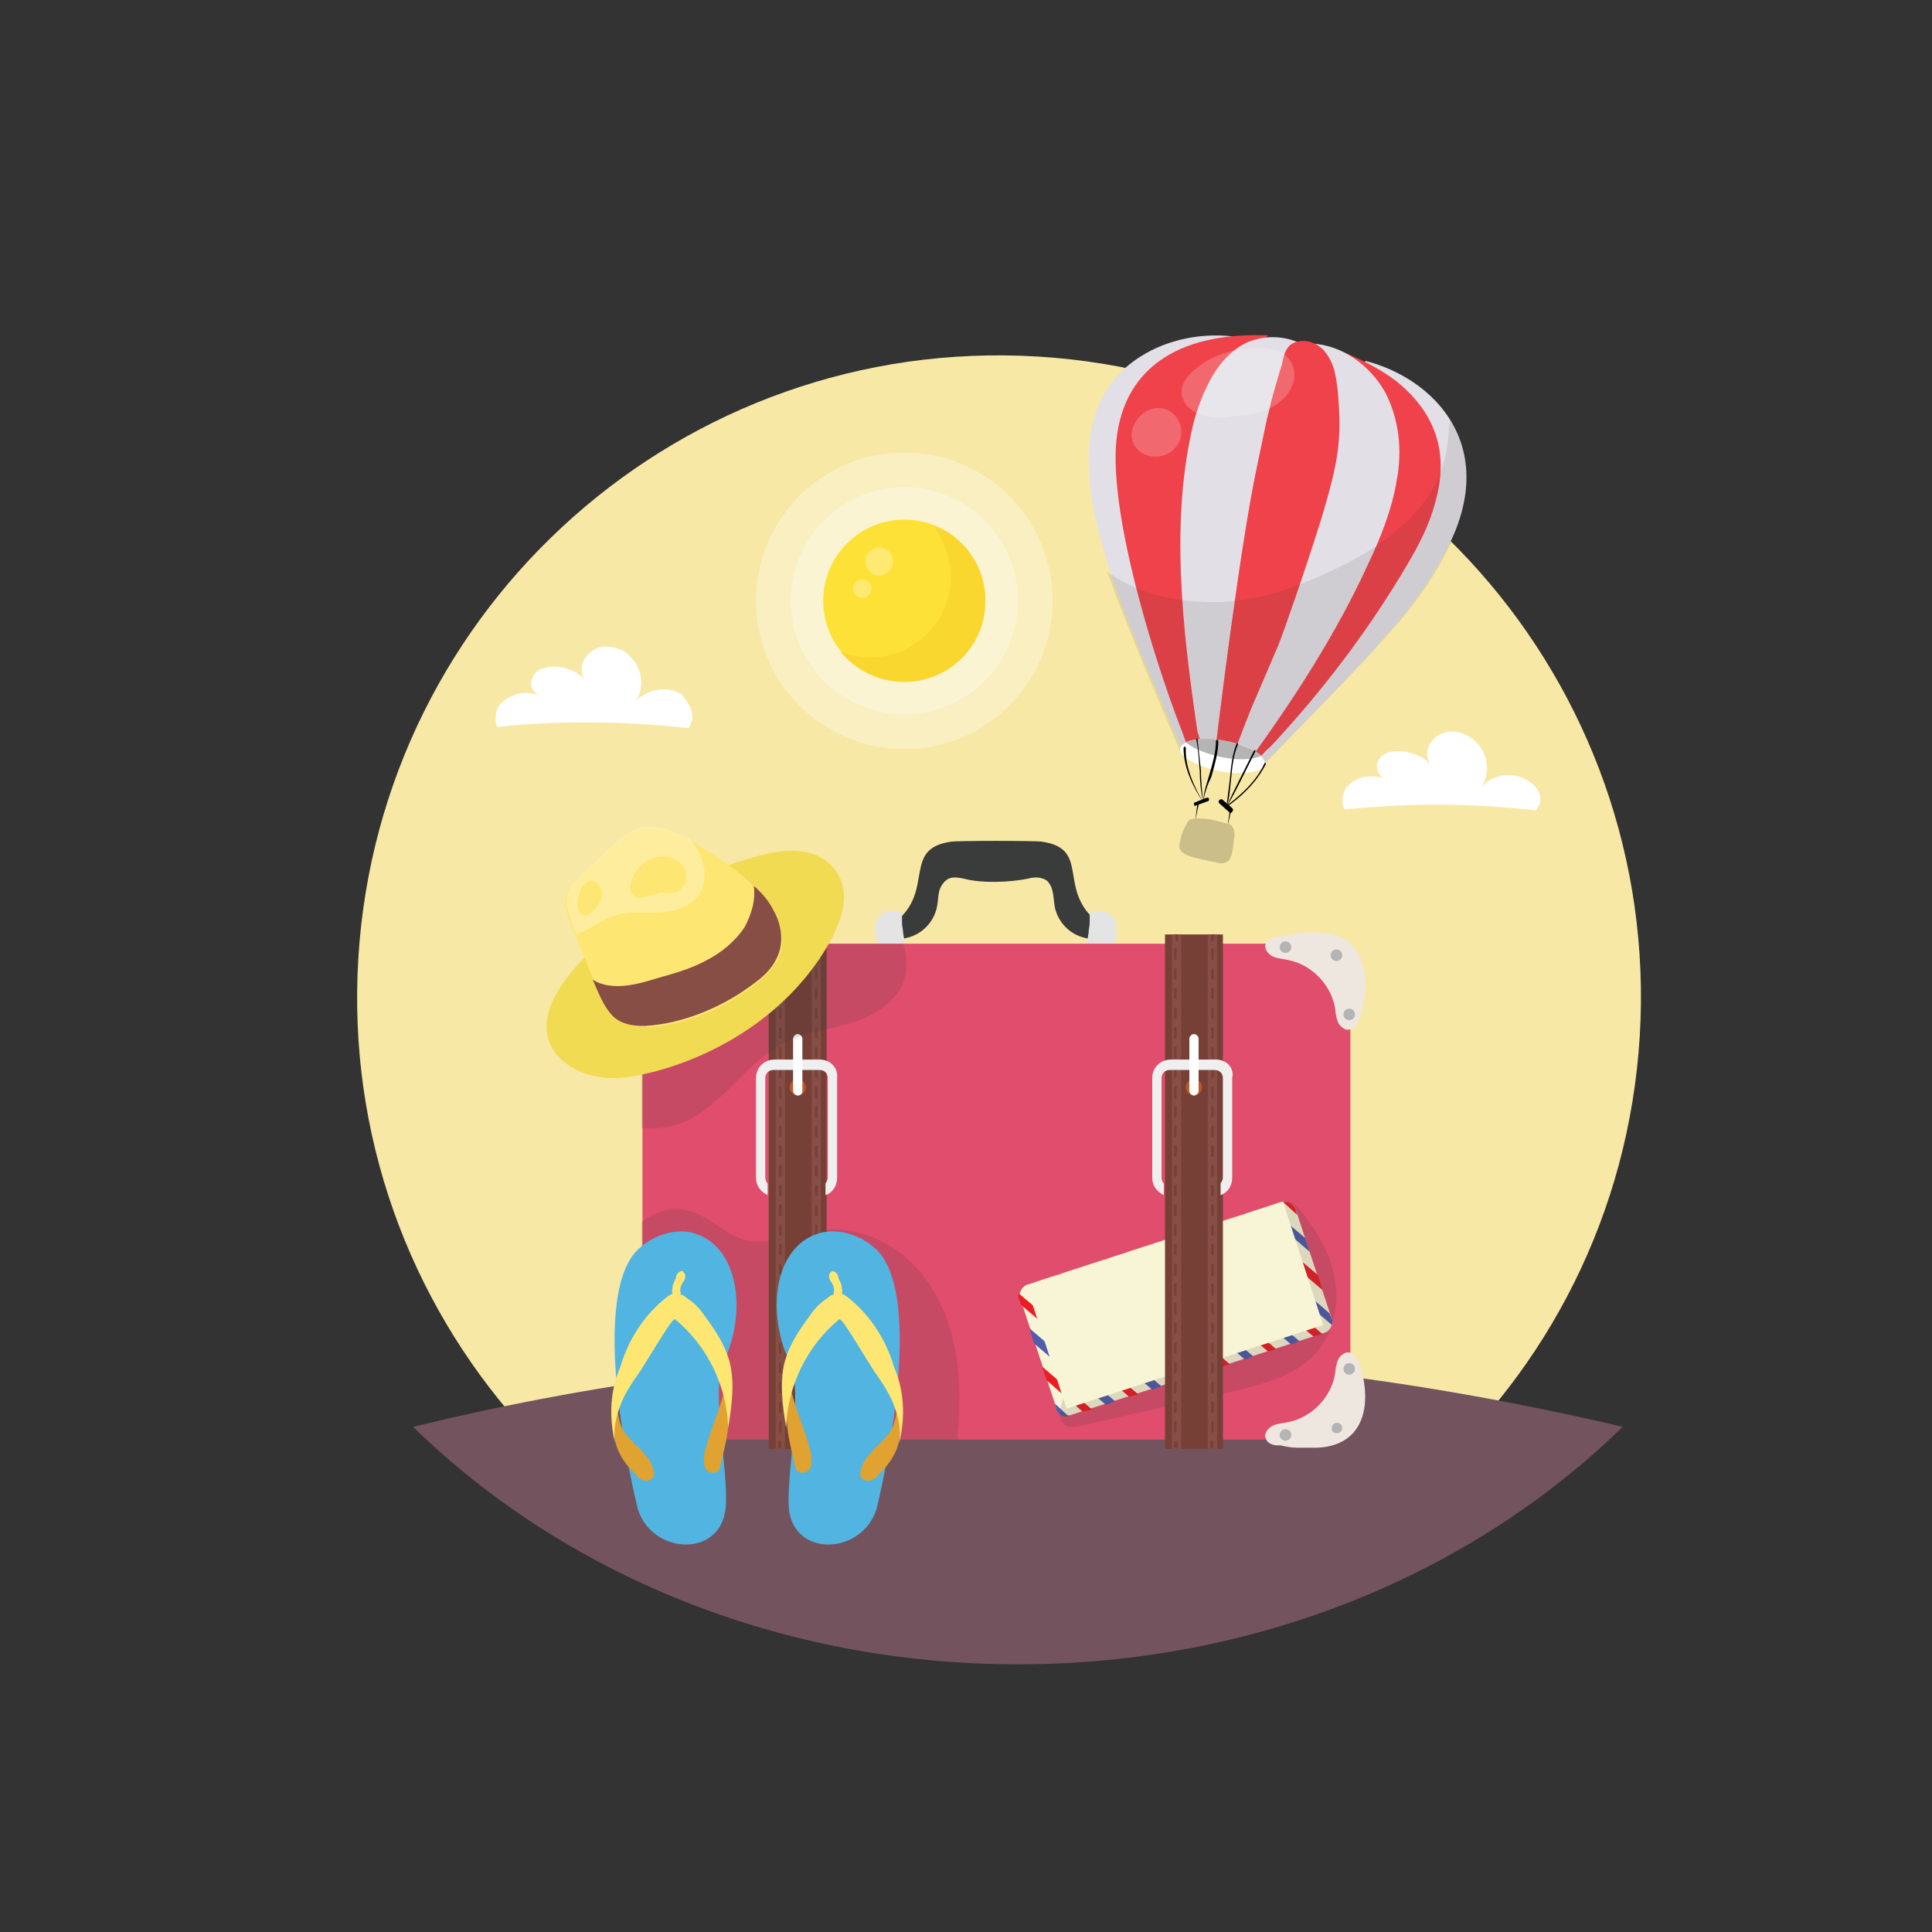 <svg width="56" height="56" viewBox="0 0 56 56" fill="none" xmlns="http://www.w3.org/2000/svg">
<rect x="0" y="0" width="56" height="56" fill="#333333" stroke="none"/>
<g clip-path="url(#clip0_3195_13798)">
<path d="M47.529 30.032C48.15 19.775 40.339 10.956 30.082 10.335C19.825 9.714 11.007 17.525 10.386 27.782C9.764 38.039 17.576 46.857 27.832 47.478C38.089 48.1 46.908 40.288 47.529 30.032Z" fill="#F8E8A6"/>
<path d="M44.515 23.491C43.642 23.391 42.668 23.324 41.593 23.324C40.653 23.324 39.746 23.391 38.973 23.458C38.873 23.29 38.906 23.021 39.007 22.853C39.209 22.585 39.578 22.417 40.115 22.551C39.779 22.383 39.847 21.812 40.417 21.779C40.787 21.745 41.19 21.88 41.459 22.148C41.123 21.611 41.794 20.906 42.567 21.342C43.071 21.644 43.272 22.282 42.936 22.82C43.675 21.98 45.086 22.82 44.515 23.491ZM20.066 20.872C20.032 20.939 19.999 21.04 19.965 21.107C19.092 21.006 18.118 20.939 17.044 20.939C16.103 20.939 15.23 20.973 14.424 21.073C14.323 20.906 14.357 20.637 14.458 20.469C14.592 20.267 14.827 20.167 15.062 20.1C15.23 20.066 15.432 20.1 15.6 20.133C15.532 20.1 15.465 20.032 15.432 19.965C15.364 19.831 15.398 19.663 15.499 19.529C15.6 19.394 15.767 19.361 15.935 19.327C16.305 19.294 16.708 19.428 16.943 19.697C16.842 19.562 16.842 19.327 16.909 19.159C17.01 18.958 17.178 18.823 17.413 18.756C17.614 18.723 17.85 18.756 18.051 18.857C18.286 18.991 18.488 19.26 18.555 19.529C18.622 19.797 18.588 20.1 18.421 20.335C18.756 19.965 19.361 19.864 19.764 20.133C19.932 20.335 20.1 20.603 20.066 20.872Z" fill="white"/>
<path d="M11.973 41.358C16.305 45.589 22.551 48.242 29.503 48.242C36.455 48.242 42.701 45.589 47.033 41.358C34.91 38.503 23.257 38.604 11.973 41.358Z" fill="#73535E"/>
<path d="M31.753 27.186C31.653 27.219 31.552 27.219 31.451 27.186C31.015 27.085 30.679 26.749 30.578 26.312C30.544 26.145 30.544 25.977 30.511 25.842C30.477 25.674 30.377 25.506 30.242 25.473C30.074 25.406 29.906 25.439 29.772 25.473C29.268 25.574 28.462 25.607 27.959 25.473C27.791 25.439 27.623 25.406 27.488 25.473C27.354 25.54 27.253 25.708 27.22 25.842C27.186 26.01 27.186 26.178 27.153 26.312C27.052 26.749 26.716 27.085 26.279 27.186C26.179 27.219 26.078 27.219 25.977 27.186C25.843 27.152 25.709 26.984 25.776 26.85C25.809 26.749 25.977 26.715 26.044 26.648C27.052 25.742 26.179 24.6 27.556 24.398C27.69 24.365 30.074 24.365 30.209 24.398C31.586 24.6 30.679 25.708 31.72 26.648C31.787 26.715 31.955 26.749 31.989 26.85C32.022 26.984 31.888 27.152 31.753 27.186Z" fill="#3A3B3B"/>
<path d="M25.608 27.757H26.313L26.279 27.622C26.246 27.421 26.212 27.253 26.179 27.051C26.179 26.951 26.145 26.85 26.145 26.749V26.48C26.111 26.413 26.011 26.413 25.977 26.413H25.742C25.608 26.447 25.473 26.548 25.406 26.682C25.339 26.816 25.373 26.951 25.373 27.119C25.44 27.32 25.507 27.522 25.608 27.757ZM32.123 27.757H31.418L31.451 27.622C31.485 27.421 31.518 27.253 31.552 27.051C31.552 26.951 31.585 26.85 31.585 26.749V26.48C31.619 26.413 31.72 26.413 31.753 26.413H31.988C32.123 26.447 32.257 26.548 32.324 26.682C32.392 26.816 32.358 26.951 32.358 27.119C32.324 27.32 32.224 27.522 32.123 27.757Z" fill="#E4E4E4"/>
<path d="M38.403 41.727H19.361C18.958 41.727 18.622 41.391 18.622 40.988V28.092C18.622 27.689 18.958 27.354 19.361 27.354H38.403C38.806 27.354 39.141 27.689 39.141 28.092V40.988C39.141 41.391 38.806 41.727 38.403 41.727Z" fill="#E14D6C"/>
<path d="M37.127 27.152H37.026C36.892 27.152 36.724 27.219 36.69 27.354C36.623 27.488 36.757 27.656 36.892 27.723C37.026 27.79 37.194 27.79 37.328 27.824C38.033 27.958 38.604 28.563 38.705 29.268C38.705 29.369 38.739 29.503 38.772 29.604C38.806 29.704 38.907 29.805 39.007 29.839C39.108 29.872 39.242 29.805 39.31 29.704C39.377 29.604 39.41 29.503 39.444 29.402C39.578 28.932 39.645 28.395 39.477 27.924C39.477 27.891 39.444 27.857 39.444 27.79C39.108 27.051 38.47 26.984 37.597 27.051C37.429 27.085 37.261 27.119 37.127 27.152ZM20.604 27.152H20.704C20.839 27.152 21.007 27.219 21.04 27.354C21.108 27.488 20.973 27.656 20.839 27.723C20.704 27.79 20.537 27.79 20.402 27.824C19.697 27.958 19.126 28.563 19.025 29.268C19.025 29.369 18.992 29.503 18.958 29.604C18.925 29.704 18.824 29.805 18.723 29.839C18.622 29.872 18.488 29.805 18.421 29.704C18.354 29.604 18.32 29.503 18.287 29.402C17.951 28.227 18.253 27.152 19.529 27.085H20.134C20.302 27.085 20.469 27.119 20.604 27.152ZM37.127 41.895H37.026C36.892 41.895 36.724 41.828 36.69 41.694C36.623 41.559 36.757 41.391 36.892 41.324C37.026 41.257 37.194 41.257 37.328 41.223C38.033 41.089 38.604 40.485 38.705 39.779C38.705 39.679 38.739 39.544 38.772 39.444C38.806 39.343 38.907 39.242 39.007 39.209C39.108 39.175 39.242 39.242 39.31 39.343C39.377 39.444 39.41 39.544 39.444 39.645C39.78 40.821 39.477 41.895 38.201 41.962H37.597C37.429 41.962 37.261 41.929 37.127 41.895ZM20.604 41.895H20.704C20.839 41.895 21.007 41.828 21.04 41.694C21.108 41.559 20.973 41.391 20.839 41.324C20.704 41.257 20.537 41.257 20.402 41.223C19.697 41.089 19.126 40.485 19.025 39.779C19.025 39.679 18.992 39.544 18.958 39.444C18.925 39.343 18.824 39.242 18.723 39.209C18.622 39.175 18.488 39.242 18.421 39.343C18.354 39.444 18.32 39.544 18.287 39.645C18.152 40.115 18.085 40.653 18.253 41.123C18.253 41.156 18.287 41.19 18.287 41.257C18.421 41.526 18.656 41.794 18.958 41.929C19.126 41.996 19.328 41.996 19.529 41.996H20.134C20.302 41.962 20.469 41.929 20.604 41.895Z" fill="#EEE7E0"/>
<path d="M37.261 27.622C37.353 27.622 37.429 27.547 37.429 27.454C37.429 27.362 37.353 27.286 37.261 27.286C37.168 27.286 37.093 27.362 37.093 27.454C37.093 27.547 37.168 27.622 37.261 27.622Z" fill="#B4B4B4"/>
<path d="M38.738 27.857C38.831 27.857 38.906 27.782 38.906 27.689C38.906 27.597 38.831 27.521 38.738 27.521C38.645 27.521 38.57 27.597 38.57 27.689C38.57 27.782 38.645 27.857 38.738 27.857Z" fill="#B4B4B4"/>
<path d="M39.107 29.57C39.2 29.57 39.275 29.495 39.275 29.402C39.275 29.31 39.2 29.234 39.107 29.234C39.015 29.234 38.94 29.31 38.94 29.402C38.94 29.495 39.015 29.57 39.107 29.57Z" fill="#B4B4B4"/>
<path d="M37.261 41.761C37.353 41.761 37.429 41.686 37.429 41.593C37.429 41.5 37.353 41.425 37.261 41.425C37.168 41.425 37.093 41.5 37.093 41.593C37.093 41.686 37.168 41.761 37.261 41.761Z" fill="#B4B4B4"/>
<path d="M38.906 41.391C38.906 41.19 38.604 41.19 38.604 41.391C38.57 41.593 38.906 41.593 38.906 41.391Z" fill="#B4B4B4"/>
<path d="M39.107 39.847C39.2 39.847 39.275 39.771 39.275 39.679C39.275 39.586 39.2 39.511 39.107 39.511C39.015 39.511 38.94 39.586 38.94 39.679C38.94 39.771 39.015 39.847 39.107 39.847Z" fill="#B4B4B4"/>
<path d="M20.503 41.761C20.596 41.761 20.671 41.686 20.671 41.593C20.671 41.5 20.596 41.425 20.503 41.425C20.41 41.425 20.335 41.5 20.335 41.593C20.335 41.686 20.41 41.761 20.503 41.761Z" fill="#B4B4B4"/>
<path d="M19.025 41.559C19.118 41.559 19.193 41.484 19.193 41.391C19.193 41.299 19.118 41.223 19.025 41.223C18.933 41.223 18.857 41.299 18.857 41.391C18.857 41.484 18.933 41.559 19.025 41.559Z" fill="#B4B4B4"/>
<path d="M18.655 39.847C18.748 39.847 18.823 39.771 18.823 39.679C18.823 39.586 18.748 39.511 18.655 39.511C18.562 39.511 18.487 39.586 18.487 39.679C18.487 39.771 18.562 39.847 18.655 39.847Z" fill="#B4B4B4"/>
<path d="M20.503 27.622C20.596 27.622 20.671 27.547 20.671 27.454C20.671 27.362 20.596 27.286 20.503 27.286C20.41 27.286 20.335 27.362 20.335 27.454C20.335 27.547 20.41 27.622 20.503 27.622Z" fill="#B4B4B4"/>
<path d="M19.025 27.824C19.227 27.824 19.227 27.521 19.025 27.521C18.824 27.521 18.824 27.824 19.025 27.824Z" fill="#B4B4B4"/>
<path d="M18.655 29.57C18.748 29.57 18.823 29.495 18.823 29.402C18.823 29.31 18.748 29.234 18.655 29.234C18.562 29.234 18.487 29.31 18.487 29.402C18.487 29.495 18.562 29.57 18.655 29.57Z" fill="#B4B4B4"/>
<path d="M37.563 35.078L38.604 38.234C38.638 38.302 38.638 38.369 38.604 38.402C38.57 38.503 38.503 38.604 38.369 38.638L31.014 41.022H30.981C30.813 41.056 30.645 40.955 30.611 40.787L29.57 37.63C29.537 37.563 29.537 37.496 29.57 37.462C29.604 37.361 29.671 37.261 29.805 37.227L37.126 34.843H37.16C37.361 34.809 37.496 34.91 37.563 35.078Z" fill="#F8F5D6"/>
<path d="M30.98 41.056C30.812 41.089 30.644 40.989 30.611 40.821L30.577 40.686L30.98 41.056Z" fill="#505DAA"/>
<path d="M31.652 40.854L31.383 40.921L30.342 40.015L30.208 39.612L31.652 40.854Z" fill="#ED1C24"/>
<path d="M32.324 40.619L32.055 40.72L29.973 38.94L29.839 38.503L32.324 40.619Z" fill="#505DAA"/>
<path d="M32.996 40.418L32.727 40.485L29.604 37.832L29.537 37.664C29.503 37.597 29.503 37.529 29.537 37.496L32.996 40.418Z" fill="#ED1C24"/>
<path d="M33.667 40.182L33.399 40.283L29.839 37.227L30.074 37.16L33.667 40.182Z" fill="#505DAA"/>
<path d="M34.339 39.981L34.071 40.048L30.511 37.026L30.746 36.925L34.339 39.981Z" fill="#ED1C24"/>
<path d="M34.977 39.746L34.742 39.847L31.182 36.791L31.417 36.723L34.977 39.746Z" fill="#505DAA"/>
<path d="M35.648 39.544L35.413 39.611L31.854 36.589L32.089 36.488L35.648 39.544Z" fill="#ED1C24"/>
<path d="M36.321 39.309L36.086 39.41L32.492 36.354L32.761 36.287L36.321 39.309Z" fill="#505DAA"/>
<path d="M36.992 39.108L36.757 39.175L33.163 36.153L33.432 36.052L36.992 39.108Z" fill="#ED1C24"/>
<path d="M37.663 38.873L37.428 38.973L33.835 35.917L34.104 35.85L37.663 38.873Z" fill="#505DAA"/>
<path d="M38.335 38.671L38.067 38.738L34.507 35.716L34.776 35.615L38.335 38.671Z" fill="#ED1C24"/>
<path d="M38.537 38.067L38.604 38.235C38.638 38.302 38.638 38.369 38.604 38.403L35.179 35.481L35.447 35.414L38.537 38.067Z" fill="#505DAA"/>
<path d="M38.201 36.958L38.336 37.395L35.851 35.279L36.086 35.178L38.201 36.958Z" fill="#ED1C24"/>
<path d="M37.831 35.884L37.966 36.287L36.522 35.044L36.757 34.977L37.831 35.884Z" fill="#505DAA"/>
<path d="M37.563 35.078L37.596 35.212L37.193 34.843C37.361 34.809 37.496 34.91 37.563 35.078Z" fill="#ED1C24"/>
<path opacity="0.15" d="M38.637 36.824C38.839 37.597 38.738 38.47 38.234 39.108C37.63 39.88 36.622 40.115 35.648 40.35C34.204 40.686 32.794 40.989 31.35 41.324C31.182 41.358 30.98 41.392 30.846 41.291C30.678 41.156 30.712 40.854 30.779 40.653C31.215 39.343 32.29 38.335 33.365 37.462C34.137 36.858 34.943 36.253 35.749 35.716C36.152 35.447 36.589 35.179 37.025 34.944C37.26 34.809 37.327 34.742 37.529 34.91C37.697 35.044 37.831 35.279 37.965 35.447C38.268 35.85 38.503 36.32 38.637 36.824Z" fill="#3A3B3B"/>
<path d="M29.748 37.256L37.187 34.829L38.354 38.405L30.915 40.831L29.748 37.256Z" fill="#F8F5D6"/>
<path d="M33.768 27.085H35.447V41.996H33.768V27.085Z" fill="#764037"/>
<path d="M35.011 27.085H35.279V41.996H35.011V27.085ZM33.97 27.085H34.238V41.996H33.97V27.085Z" fill="#874E46"/>
<path d="M35.145 38.335C35.112 38.335 35.112 38.369 35.112 38.369V38.638C35.112 38.671 35.145 38.671 35.145 38.671C35.179 38.671 35.179 38.638 35.179 38.638V38.369L35.145 38.335ZM35.145 38.906C35.112 38.906 35.112 38.94 35.112 38.94V39.209C35.112 39.242 35.145 39.242 35.145 39.242C35.179 39.242 35.179 39.209 35.179 39.209V38.94L35.145 38.906ZM35.145 34.91C35.112 34.91 35.112 34.943 35.112 34.943V35.212C35.112 35.246 35.145 35.246 35.145 35.246C35.179 35.246 35.179 35.212 35.179 35.212V34.943L35.145 34.91ZM35.145 35.481C35.112 35.481 35.112 35.514 35.112 35.514V35.783C35.112 35.817 35.145 35.817 35.145 35.817C35.179 35.817 35.179 35.783 35.179 35.783V35.514L35.145 35.481ZM35.145 36.052C35.112 36.052 35.112 36.085 35.112 36.085V36.354C35.112 36.388 35.145 36.388 35.145 36.388C35.179 36.388 35.179 36.354 35.179 36.354V36.085L35.145 36.052ZM35.145 36.623C35.112 36.623 35.112 36.656 35.112 36.656V36.958C35.112 36.992 35.145 36.992 35.145 36.992C35.179 36.992 35.179 36.958 35.179 36.958V36.656L35.145 36.623ZM35.145 37.194C35.112 37.194 35.112 37.227 35.112 37.227V37.529C35.112 37.563 35.145 37.563 35.145 37.563C35.179 37.563 35.179 37.529 35.179 37.529V37.261C35.179 37.227 35.145 37.194 35.145 37.194ZM35.145 37.764C35.112 37.764 35.112 37.798 35.112 37.798V38.067C35.112 38.1 35.145 38.1 35.145 38.1C35.179 38.1 35.179 38.067 35.179 38.067V37.798L35.145 37.764ZM35.145 41.19C35.112 41.19 35.112 41.224 35.112 41.224V41.492C35.112 41.526 35.145 41.526 35.145 41.526C35.179 41.526 35.179 41.492 35.179 41.492V41.224L35.145 41.19ZM35.179 41.794V41.962H35.078V41.794C35.078 41.761 35.112 41.761 35.112 41.761C35.145 41.761 35.179 41.794 35.179 41.794ZM35.145 40.619C35.112 40.619 35.112 40.653 35.112 40.653V40.921C35.112 40.955 35.145 40.955 35.145 40.955C35.179 40.955 35.179 40.921 35.179 40.921V40.653L35.145 40.619ZM35.145 40.048C35.112 40.048 35.112 40.082 35.112 40.082V40.35C35.112 40.384 35.145 40.384 35.145 40.384C35.179 40.384 35.179 40.35 35.179 40.35V40.082L35.145 40.048ZM35.145 39.477C35.112 39.477 35.112 39.511 35.112 39.511V39.779C35.112 39.813 35.145 39.813 35.145 39.813C35.179 39.813 35.179 39.779 35.179 39.779V39.511L35.145 39.477ZM35.145 29.772C35.112 29.772 35.112 29.805 35.112 29.805V30.074C35.112 30.107 35.145 30.107 35.145 30.107C35.179 30.107 35.179 30.074 35.179 30.074V29.805L35.145 29.772ZM35.145 28.63C35.112 28.63 35.112 28.663 35.112 28.663V28.932C35.112 28.966 35.145 28.966 35.145 28.966C35.179 28.966 35.179 28.932 35.179 28.932V28.663L35.145 28.63ZM35.145 29.201C35.112 29.201 35.112 29.234 35.112 29.234V29.503C35.112 29.537 35.145 29.537 35.145 29.537C35.179 29.537 35.179 29.503 35.179 29.503V29.234L35.145 29.201ZM35.145 28.059C35.112 28.059 35.112 28.093 35.112 28.093V28.361C35.112 28.395 35.145 28.395 35.145 28.395C35.179 28.395 35.179 28.361 35.179 28.361V28.093L35.145 28.059ZM35.145 30.343C35.112 30.343 35.112 30.376 35.112 30.376V30.645C35.112 30.678 35.145 30.678 35.145 30.678C35.179 30.678 35.179 30.645 35.179 30.645V30.376L35.145 30.343ZM35.145 34.339C35.112 34.339 35.112 34.373 35.112 34.373V34.641C35.112 34.675 35.145 34.675 35.145 34.675C35.179 34.675 35.179 34.641 35.179 34.641V34.373L35.145 34.339ZM35.179 27.085V27.253C35.179 27.287 35.145 27.287 35.145 27.287C35.112 27.287 35.112 27.253 35.112 27.253V27.085H35.179ZM35.145 27.488C35.112 27.488 35.112 27.521 35.112 27.521V27.79C35.112 27.824 35.145 27.824 35.145 27.824C35.179 27.824 35.179 27.79 35.179 27.79V27.521L35.145 27.488ZM35.145 30.913C35.112 30.913 35.112 30.947 35.112 30.947V31.216C35.112 31.249 35.145 31.249 35.145 31.249C35.179 31.249 35.179 31.216 35.179 31.216V30.947L35.145 30.913ZM35.145 32.626C35.112 32.626 35.112 32.66 35.112 32.66V32.928C35.112 32.962 35.145 32.962 35.145 32.962C35.179 32.962 35.179 32.928 35.179 32.928V32.66L35.145 32.626ZM35.145 33.768C35.112 33.768 35.112 33.802 35.112 33.802V34.07C35.112 34.104 35.145 34.104 35.145 34.104C35.179 34.104 35.179 34.07 35.179 34.07V33.802L35.145 33.768ZM35.145 33.197C35.112 33.197 35.112 33.231 35.112 33.231V33.499C35.112 33.533 35.145 33.533 35.145 33.533C35.179 33.533 35.179 33.499 35.179 33.499V33.231L35.145 33.197ZM35.145 31.484C35.112 31.484 35.112 31.518 35.112 31.518V31.82C35.112 31.854 35.145 31.854 35.145 31.854C35.179 31.854 35.179 31.82 35.179 31.82V31.552C35.179 31.518 35.145 31.484 35.145 31.484ZM35.145 32.055C35.112 32.055 35.112 32.089 35.112 32.089V32.358C35.112 32.391 35.145 32.391 35.145 32.391C35.179 32.391 35.179 32.358 35.179 32.358V32.089L35.145 32.055ZM34.071 37.194C34.037 37.194 34.037 37.227 34.037 37.227V37.529C34.037 37.563 34.071 37.563 34.071 37.563C34.104 37.563 34.104 37.529 34.104 37.529V37.261C34.138 37.227 34.104 37.194 34.071 37.194ZM34.071 37.764C34.037 37.764 34.037 37.798 34.037 37.798V38.067C34.037 38.1 34.071 38.1 34.071 38.1C34.104 38.1 34.104 38.067 34.104 38.067V37.798C34.138 37.798 34.104 37.764 34.071 37.764ZM34.071 36.623C34.037 36.623 34.037 36.656 34.037 36.656V36.958C34.037 36.992 34.071 36.992 34.071 36.992C34.104 36.992 34.104 36.958 34.104 36.958V36.656C34.138 36.656 34.104 36.623 34.071 36.623ZM34.071 38.335C34.037 38.335 34.037 38.369 34.037 38.369V38.638C34.037 38.671 34.071 38.671 34.071 38.671C34.104 38.671 34.104 38.638 34.104 38.638V38.369C34.138 38.369 34.104 38.335 34.071 38.335ZM34.071 34.91C34.037 34.91 34.037 34.943 34.037 34.943V35.212C34.037 35.246 34.071 35.246 34.071 35.246C34.104 35.246 34.104 35.212 34.104 35.212V34.943C34.138 34.943 34.104 34.91 34.071 34.91ZM34.071 36.052C34.037 36.052 34.037 36.085 34.037 36.085V36.354C34.037 36.388 34.071 36.388 34.071 36.388C34.104 36.388 34.104 36.354 34.104 36.354V36.085C34.138 36.085 34.104 36.052 34.071 36.052ZM34.071 35.481C34.037 35.481 34.037 35.514 34.037 35.514V35.783C34.037 35.817 34.071 35.817 34.071 35.817C34.104 35.817 34.104 35.783 34.104 35.783V35.514C34.138 35.514 34.104 35.481 34.071 35.481ZM34.071 34.339C34.037 34.339 34.037 34.373 34.037 34.373V34.641C34.037 34.675 34.071 34.675 34.071 34.675C34.104 34.675 34.104 34.641 34.104 34.641V34.373C34.138 34.373 34.104 34.339 34.071 34.339ZM34.071 41.19C34.037 41.19 34.037 41.224 34.037 41.224V41.492C34.037 41.526 34.071 41.526 34.071 41.526C34.104 41.526 34.104 41.492 34.104 41.492V41.224C34.138 41.224 34.104 41.19 34.071 41.19ZM34.138 41.794V41.962H34.037V41.794C34.037 41.761 34.071 41.761 34.071 41.761L34.138 41.794ZM34.071 40.619C34.037 40.619 34.037 40.653 34.037 40.653V40.921C34.037 40.955 34.071 40.955 34.071 40.955C34.104 40.955 34.104 40.921 34.104 40.921V40.653C34.138 40.653 34.104 40.619 34.071 40.619ZM34.071 39.477C34.037 39.477 34.037 39.511 34.037 39.511V39.779C34.037 39.813 34.071 39.813 34.071 39.813C34.104 39.813 34.104 39.779 34.104 39.779V39.511C34.138 39.511 34.104 39.477 34.071 39.477ZM34.071 40.048C34.037 40.048 34.037 40.082 34.037 40.082V40.35C34.037 40.384 34.071 40.384 34.071 40.384C34.104 40.384 34.104 40.35 34.104 40.35V40.082C34.138 40.082 34.104 40.048 34.071 40.048ZM34.071 38.906C34.037 38.906 34.037 38.94 34.037 38.94V39.209C34.037 39.242 34.071 39.242 34.071 39.242C34.104 39.242 34.104 39.209 34.104 39.209V38.94C34.138 38.94 34.104 38.906 34.071 38.906ZM34.071 28.63C34.037 28.63 34.037 28.663 34.037 28.663V28.932C34.037 28.966 34.071 28.966 34.071 28.966C34.104 28.966 34.104 28.932 34.104 28.932V28.663C34.138 28.663 34.104 28.63 34.071 28.63ZM34.071 29.201C34.037 29.201 34.037 29.234 34.037 29.234V29.503C34.037 29.537 34.071 29.537 34.071 29.537C34.104 29.537 34.104 29.503 34.104 29.503V29.234C34.138 29.234 34.104 29.201 34.071 29.201ZM34.071 28.059C34.037 28.059 34.037 28.093 34.037 28.093V28.361C34.037 28.395 34.071 28.395 34.071 28.395C34.104 28.395 34.104 28.361 34.104 28.361V28.093C34.138 28.093 34.104 28.059 34.071 28.059ZM34.138 27.085V27.253C34.138 27.287 34.104 27.287 34.104 27.287L34.071 27.253V27.085H34.138ZM34.071 29.772C34.037 29.772 34.037 29.805 34.037 29.805V30.074C34.037 30.107 34.071 30.107 34.071 30.107C34.104 30.107 34.104 30.074 34.104 30.074V29.805C34.138 29.805 34.104 29.772 34.071 29.772ZM34.071 27.488C34.037 27.488 34.037 27.521 34.037 27.521V27.79C34.037 27.824 34.071 27.824 34.071 27.824C34.104 27.824 34.104 27.79 34.104 27.79V27.521C34.138 27.521 34.104 27.488 34.071 27.488ZM34.071 31.484C34.037 31.484 34.037 31.518 34.037 31.518V31.82C34.037 31.854 34.071 31.854 34.071 31.854C34.104 31.854 34.104 31.82 34.104 31.82V31.552C34.138 31.518 34.104 31.484 34.071 31.484ZM34.071 32.626C34.037 32.626 34.037 32.66 34.037 32.66V32.928C34.037 32.962 34.071 32.962 34.071 32.962C34.104 32.962 34.104 32.928 34.104 32.928V32.66C34.138 32.66 34.104 32.626 34.071 32.626ZM34.071 33.197C34.037 33.197 34.037 33.231 34.037 33.231V33.499C34.037 33.533 34.071 33.533 34.071 33.533C34.104 33.533 34.104 33.499 34.104 33.499V33.231C34.138 33.231 34.104 33.197 34.071 33.197ZM34.071 32.055C34.037 32.055 34.037 32.089 34.037 32.089V32.358C34.037 32.391 34.071 32.391 34.071 32.391C34.104 32.391 34.104 32.358 34.104 32.358V32.089C34.138 32.089 34.104 32.055 34.071 32.055ZM34.071 30.343C34.037 30.343 34.037 30.376 34.037 30.376V30.645C34.037 30.678 34.071 30.678 34.071 30.678C34.104 30.678 34.104 30.645 34.104 30.645V30.376C34.138 30.376 34.104 30.343 34.071 30.343ZM34.071 30.913C34.037 30.913 34.037 30.947 34.037 30.947V31.216C34.037 31.249 34.071 31.249 34.071 31.249C34.104 31.249 34.104 31.216 34.104 31.216V30.947C34.138 30.947 34.104 30.913 34.071 30.913ZM34.071 33.768C34.037 33.768 34.037 33.802 34.037 33.802V34.07C34.037 34.104 34.071 34.104 34.071 34.104C34.104 34.104 34.104 34.07 34.104 34.07V33.802C34.138 33.802 34.104 33.768 34.071 33.768Z" fill="#764037"/>
<path d="M35.245 30.712H33.936C33.633 30.712 33.398 30.947 33.398 31.249V34.137C33.398 34.373 33.533 34.54 33.734 34.641V34.305C33.701 34.272 33.667 34.205 33.667 34.137V31.249C33.667 31.115 33.768 31.014 33.902 31.014H35.212C35.346 31.014 35.447 31.115 35.447 31.249V34.137C35.447 34.205 35.413 34.238 35.38 34.305V34.641C35.581 34.574 35.716 34.373 35.716 34.137V31.249C35.783 30.947 35.548 30.712 35.245 30.712Z" fill="#F0EFEF"/>
<path d="M34.607 31.753C34.737 31.753 34.842 31.648 34.842 31.518C34.842 31.388 34.737 31.283 34.607 31.283C34.477 31.283 34.372 31.388 34.372 31.518C34.372 31.648 34.477 31.753 34.607 31.753Z" fill="#BD5927"/>
<path d="M34.608 31.753C34.541 31.753 34.474 31.686 34.474 31.619V30.108C34.474 30.04 34.541 29.973 34.608 29.973C34.675 29.973 34.742 30.04 34.742 30.108V31.619C34.742 31.686 34.675 31.753 34.608 31.753Z" fill="white"/>
<path d="M35.145 34.91C35.112 34.91 35.112 34.943 35.112 34.943V35.212C35.112 35.246 35.145 35.246 35.145 35.246C35.179 35.246 35.179 35.212 35.179 35.212V34.943L35.145 34.91ZM35.145 34.339C35.112 34.339 35.112 34.372 35.112 34.372V34.641C35.112 34.675 35.145 34.675 35.145 34.675C35.179 34.675 35.179 34.641 35.179 34.641V34.372L35.145 34.339ZM35.145 33.768C35.112 33.768 35.112 33.801 35.112 33.801V34.07C35.112 34.104 35.145 34.104 35.145 34.104C35.179 34.104 35.179 34.07 35.179 34.07V33.801L35.145 33.768ZM35.145 33.197C35.112 33.197 35.112 33.231 35.112 33.231V33.499C35.112 33.533 35.145 33.533 35.145 33.533C35.179 33.533 35.179 33.499 35.179 33.499V33.231L35.145 33.197ZM34.071 34.91C34.037 34.91 34.037 34.943 34.037 34.943V35.212C34.037 35.246 34.071 35.246 34.071 35.246C34.104 35.246 34.104 35.212 34.104 35.212V34.943C34.138 34.943 34.104 34.91 34.071 34.91ZM34.071 34.339C34.037 34.339 34.037 34.372 34.037 34.372V34.641C34.037 34.675 34.071 34.675 34.071 34.675C34.104 34.675 34.104 34.641 34.104 34.641V34.372C34.138 34.372 34.104 34.339 34.071 34.339ZM34.071 33.197C34.037 33.197 34.037 33.231 34.037 33.231V33.499C34.037 33.533 34.071 33.533 34.071 33.533C34.104 33.533 34.104 33.499 34.104 33.499V33.231C34.138 33.231 34.104 33.197 34.071 33.197ZM34.071 33.768C34.037 33.768 34.037 33.801 34.037 33.801V34.07C34.037 34.104 34.071 34.104 34.071 34.104C34.104 34.104 34.104 34.07 34.104 34.07V33.801C34.138 33.801 34.104 33.768 34.071 33.768Z" fill="#764037"/>
<path opacity="0.15" d="M23.929 35.649C23.123 35.716 22.283 36.153 21.511 35.917C21.007 35.749 20.637 35.346 20.134 35.145C19.496 34.91 19.025 35.111 18.589 35.414V40.989C18.589 41.392 18.925 41.727 19.328 41.727H27.757V41.593C28.227 37.059 25.641 35.481 23.929 35.649Z" fill="#3A3B3B"/>
<path d="M22.282 27.085H23.961V41.996H22.282V27.085Z" fill="#764037"/>
<path d="M23.526 27.085H23.794V41.996H23.526V27.085ZM22.484 27.085H22.753V41.996H22.484V27.085Z" fill="#874E46"/>
<path d="M23.659 38.335C23.625 38.335 23.625 38.369 23.625 38.369V38.638C23.625 38.671 23.659 38.671 23.659 38.671C23.693 38.671 23.693 38.638 23.693 38.638V38.369L23.659 38.335ZM23.659 38.906C23.625 38.906 23.625 38.94 23.625 38.94V39.209C23.625 39.242 23.659 39.242 23.659 39.242C23.693 39.242 23.693 39.209 23.693 39.209V38.94L23.659 38.906ZM23.659 34.91C23.625 34.91 23.625 34.943 23.625 34.943V35.212C23.625 35.246 23.659 35.246 23.659 35.246C23.693 35.246 23.693 35.212 23.693 35.212V34.943L23.659 34.91ZM23.659 35.481C23.625 35.481 23.625 35.514 23.625 35.514V35.783C23.625 35.817 23.659 35.817 23.659 35.817C23.693 35.817 23.693 35.783 23.693 35.783V35.514L23.659 35.481ZM23.659 36.052C23.625 36.052 23.625 36.085 23.625 36.085V36.354C23.625 36.388 23.659 36.388 23.659 36.388C23.693 36.388 23.693 36.354 23.693 36.354V36.085L23.659 36.052ZM23.659 36.623C23.625 36.623 23.625 36.656 23.625 36.656V36.925C23.625 36.958 23.659 36.958 23.659 36.958C23.693 36.958 23.693 36.925 23.693 36.925V36.656L23.659 36.623ZM23.659 37.194C23.625 37.194 23.625 37.227 23.625 37.227V37.529C23.625 37.563 23.659 37.563 23.659 37.563C23.693 37.563 23.693 37.529 23.693 37.529V37.261C23.693 37.227 23.659 37.194 23.659 37.194ZM23.659 37.764C23.625 37.764 23.625 37.798 23.625 37.798V38.067C23.625 38.1 23.659 38.1 23.659 38.1C23.693 38.1 23.693 38.067 23.693 38.067V37.798L23.659 37.764ZM23.659 41.19C23.625 41.19 23.625 41.224 23.625 41.224V41.492C23.625 41.526 23.659 41.526 23.659 41.526C23.693 41.526 23.693 41.492 23.693 41.492V41.224L23.659 41.19ZM23.693 41.794V41.962H23.592V41.794C23.592 41.761 23.625 41.761 23.625 41.761C23.659 41.761 23.693 41.794 23.693 41.794ZM23.659 40.619C23.625 40.619 23.625 40.653 23.625 40.653V40.921C23.625 40.955 23.659 40.955 23.659 40.955C23.693 40.955 23.693 40.921 23.693 40.921V40.653L23.659 40.619ZM23.659 40.048C23.625 40.048 23.625 40.082 23.625 40.082V40.35C23.625 40.384 23.659 40.384 23.659 40.384C23.693 40.384 23.693 40.35 23.693 40.35V40.082L23.659 40.048ZM23.659 39.477C23.625 39.477 23.625 39.511 23.625 39.511V39.779C23.625 39.813 23.659 39.813 23.659 39.813C23.693 39.813 23.693 39.779 23.693 39.779V39.511L23.659 39.477ZM23.659 29.772C23.625 29.772 23.625 29.805 23.625 29.805V30.074C23.625 30.107 23.659 30.107 23.659 30.107C23.693 30.107 23.693 30.074 23.693 30.074V29.805L23.659 29.772ZM23.659 28.63C23.625 28.63 23.625 28.663 23.625 28.663V28.932C23.625 28.966 23.659 28.966 23.659 28.966C23.693 28.966 23.693 28.932 23.693 28.932V28.663L23.659 28.63ZM23.659 29.201C23.625 29.201 23.625 29.234 23.625 29.234V29.503C23.625 29.537 23.659 29.537 23.659 29.537C23.693 29.537 23.693 29.503 23.693 29.503V29.234L23.659 29.201ZM23.659 28.059C23.625 28.059 23.625 28.093 23.625 28.093V28.361C23.625 28.395 23.659 28.395 23.659 28.395C23.693 28.395 23.693 28.361 23.693 28.361V28.093L23.659 28.059ZM23.659 30.343C23.625 30.343 23.625 30.376 23.625 30.376V30.645C23.625 30.678 23.659 30.678 23.659 30.678C23.693 30.678 23.693 30.645 23.693 30.645V30.376L23.659 30.343ZM23.659 34.339C23.625 34.339 23.625 34.373 23.625 34.373V34.641C23.625 34.675 23.659 34.675 23.659 34.675C23.693 34.675 23.693 34.641 23.693 34.641V34.373L23.659 34.339ZM23.693 27.085V27.253C23.693 27.287 23.659 27.287 23.659 27.287C23.625 27.287 23.625 27.253 23.625 27.253V27.085H23.693ZM23.659 27.488C23.625 27.488 23.625 27.521 23.625 27.521V27.79C23.625 27.824 23.659 27.824 23.659 27.824C23.693 27.824 23.693 27.79 23.693 27.79V27.521L23.659 27.488ZM23.659 30.913C23.625 30.913 23.625 30.947 23.625 30.947V31.216C23.625 31.249 23.659 31.249 23.659 31.249C23.693 31.249 23.693 31.216 23.693 31.216V30.947L23.659 30.913ZM23.659 32.626C23.625 32.626 23.625 32.66 23.625 32.66V32.928C23.625 32.962 23.659 32.962 23.659 32.962C23.693 32.962 23.693 32.928 23.693 32.928V32.66L23.659 32.626ZM23.659 33.768C23.625 33.768 23.625 33.802 23.625 33.802V34.07C23.625 34.104 23.659 34.104 23.659 34.104C23.693 34.104 23.693 34.07 23.693 34.07V33.802L23.659 33.768ZM23.659 33.197C23.625 33.197 23.625 33.231 23.625 33.231V33.499C23.625 33.533 23.659 33.533 23.659 33.533C23.693 33.533 23.693 33.499 23.693 33.499V33.231L23.659 33.197ZM23.659 31.484C23.625 31.484 23.625 31.518 23.625 31.518V31.82C23.625 31.854 23.659 31.854 23.659 31.854C23.693 31.854 23.693 31.82 23.693 31.82V31.552C23.693 31.518 23.659 31.484 23.659 31.484ZM23.659 32.055C23.625 32.055 23.625 32.089 23.625 32.089V32.358C23.625 32.391 23.659 32.391 23.659 32.391C23.693 32.391 23.693 32.358 23.693 32.358V32.089L23.659 32.055ZM22.618 37.194C22.584 37.194 22.584 37.227 22.584 37.227V37.529C22.584 37.563 22.618 37.563 22.618 37.563C22.651 37.563 22.651 37.529 22.651 37.529V37.261C22.651 37.227 22.618 37.194 22.618 37.194ZM22.618 37.764C22.584 37.764 22.584 37.798 22.584 37.798V38.067C22.584 38.1 22.618 38.1 22.618 38.1C22.651 38.1 22.651 38.067 22.651 38.067V37.798L22.618 37.764ZM22.618 36.623C22.584 36.623 22.584 36.656 22.584 36.656V36.925C22.584 36.958 22.618 36.958 22.618 36.958C22.651 36.958 22.651 36.925 22.651 36.925V36.656L22.618 36.623ZM22.618 38.335C22.584 38.335 22.584 38.369 22.584 38.369V38.638C22.584 38.671 22.618 38.671 22.618 38.671C22.651 38.671 22.651 38.638 22.651 38.638V38.369L22.618 38.335ZM22.618 34.91C22.584 34.91 22.584 34.943 22.584 34.943V35.212C22.584 35.246 22.618 35.246 22.618 35.246C22.651 35.246 22.651 35.212 22.651 35.212V34.943L22.618 34.91ZM22.618 36.052C22.584 36.052 22.584 36.085 22.584 36.085V36.354C22.584 36.388 22.618 36.388 22.618 36.388C22.651 36.388 22.651 36.354 22.651 36.354V36.085L22.618 36.052ZM22.618 35.481C22.584 35.481 22.584 35.514 22.584 35.514V35.783C22.584 35.817 22.618 35.817 22.618 35.817C22.651 35.817 22.651 35.783 22.651 35.783V35.514L22.618 35.481ZM22.618 34.339C22.584 34.339 22.584 34.373 22.584 34.373V34.641C22.584 34.675 22.618 34.675 22.618 34.675C22.651 34.675 22.651 34.641 22.651 34.641V34.373L22.618 34.339ZM22.618 41.19C22.584 41.19 22.584 41.224 22.584 41.224V41.492C22.584 41.526 22.618 41.526 22.618 41.526C22.651 41.526 22.651 41.492 22.651 41.492V41.224L22.618 41.19ZM22.651 41.794V41.962H22.551V41.794C22.551 41.761 22.584 41.761 22.584 41.761C22.618 41.761 22.651 41.794 22.651 41.794ZM22.618 40.619C22.584 40.619 22.584 40.653 22.584 40.653V40.921C22.584 40.955 22.618 40.955 22.618 40.955C22.651 40.955 22.651 40.921 22.651 40.921V40.653L22.618 40.619ZM22.618 39.477C22.584 39.477 22.584 39.511 22.584 39.511V39.779C22.584 39.813 22.618 39.813 22.618 39.813C22.651 39.813 22.651 39.779 22.651 39.779V39.511L22.618 39.477ZM22.618 40.048C22.584 40.048 22.584 40.082 22.584 40.082V40.35C22.584 40.384 22.618 40.384 22.618 40.384C22.651 40.384 22.651 40.35 22.651 40.35V40.082L22.618 40.048ZM22.618 38.906C22.584 38.906 22.584 38.94 22.584 38.94V39.209C22.584 39.242 22.618 39.242 22.618 39.242C22.651 39.242 22.651 39.209 22.651 39.209V38.94L22.618 38.906ZM22.618 28.63C22.584 28.63 22.584 28.663 22.584 28.663V28.932C22.584 28.966 22.618 28.966 22.618 28.966C22.651 28.966 22.651 28.932 22.651 28.932V28.663L22.618 28.63ZM22.618 29.201C22.584 29.201 22.584 29.234 22.584 29.234V29.503C22.584 29.537 22.618 29.537 22.618 29.537C22.651 29.537 22.651 29.503 22.651 29.503V29.234L22.618 29.201ZM22.618 28.059C22.584 28.059 22.584 28.093 22.584 28.093V28.361C22.584 28.395 22.618 28.395 22.618 28.395C22.651 28.395 22.651 28.361 22.651 28.361V28.093L22.618 28.059ZM22.651 27.085V27.253C22.651 27.287 22.618 27.287 22.618 27.287C22.584 27.287 22.584 27.253 22.584 27.253V27.085H22.651ZM22.618 29.772C22.584 29.772 22.584 29.805 22.584 29.805V30.074C22.584 30.107 22.618 30.107 22.618 30.107C22.651 30.107 22.651 30.074 22.651 30.074V29.805L22.618 29.772ZM22.618 27.488C22.584 27.488 22.584 27.521 22.584 27.521V27.79C22.584 27.824 22.618 27.824 22.618 27.824C22.651 27.824 22.651 27.79 22.651 27.79V27.521L22.618 27.488ZM22.618 31.484C22.584 31.484 22.584 31.518 22.584 31.518V31.82C22.584 31.854 22.618 31.854 22.618 31.854C22.651 31.854 22.651 31.82 22.651 31.82V31.552C22.651 31.518 22.618 31.484 22.618 31.484ZM22.618 32.626C22.584 32.626 22.584 32.66 22.584 32.66V32.928C22.584 32.962 22.618 32.962 22.618 32.962C22.651 32.962 22.651 32.928 22.651 32.928V32.66L22.618 32.626ZM22.618 33.197C22.584 33.197 22.584 33.231 22.584 33.231V33.499C22.584 33.533 22.618 33.533 22.618 33.533C22.651 33.533 22.651 33.499 22.651 33.499V33.231L22.618 33.197ZM22.618 32.055C22.584 32.055 22.584 32.089 22.584 32.089V32.358C22.584 32.391 22.618 32.391 22.618 32.391C22.651 32.391 22.651 32.358 22.651 32.358V32.089L22.618 32.055ZM22.618 30.343C22.584 30.343 22.584 30.376 22.584 30.376V30.645C22.584 30.678 22.618 30.678 22.618 30.678C22.651 30.678 22.651 30.645 22.651 30.645V30.376L22.618 30.343ZM22.618 30.913C22.584 30.913 22.584 30.947 22.584 30.947V31.216C22.584 31.249 22.618 31.249 22.618 31.249C22.651 31.249 22.651 31.216 22.651 31.216V30.947L22.618 30.913ZM22.618 33.768C22.584 33.768 22.584 33.802 22.584 33.802V34.07C22.584 34.104 22.618 34.104 22.618 34.104C22.651 34.104 22.651 34.07 22.651 34.07V33.802L22.618 33.768Z" fill="#764037"/>
<path d="M23.76 30.712H22.45C22.148 30.712 21.913 30.947 21.913 31.249V34.137C21.913 34.373 22.047 34.54 22.249 34.641V34.305C22.215 34.272 22.182 34.205 22.182 34.137V31.249C22.182 31.115 22.282 31.014 22.417 31.014H23.76C23.895 31.014 23.995 31.115 23.995 31.249V34.137C23.995 34.205 23.962 34.238 23.928 34.305V34.641C24.13 34.574 24.264 34.373 24.264 34.137V31.249C24.297 30.947 24.062 30.712 23.76 30.712Z" fill="#F0EFEF"/>
<path d="M23.122 31.753C23.252 31.753 23.357 31.648 23.357 31.518C23.357 31.388 23.252 31.283 23.122 31.283C22.992 31.283 22.887 31.388 22.887 31.518C22.887 31.648 22.992 31.753 23.122 31.753Z" fill="#BD5927"/>
<path d="M23.123 31.753C23.055 31.753 22.988 31.686 22.988 31.619V30.108C22.988 30.04 23.055 29.973 23.123 29.973C23.19 29.973 23.257 30.04 23.257 30.108V31.619C23.257 31.686 23.223 31.753 23.123 31.753Z" fill="white"/>
<path d="M23.66 34.91C23.626 34.91 23.626 34.943 23.626 34.943V35.212C23.626 35.246 23.66 35.246 23.66 35.246C23.693 35.246 23.693 35.212 23.693 35.212V34.943L23.66 34.91ZM23.66 34.339C23.626 34.339 23.626 34.372 23.626 34.372V34.641C23.626 34.675 23.66 34.675 23.66 34.675C23.693 34.675 23.693 34.641 23.693 34.641V34.372L23.66 34.339ZM23.66 33.768C23.626 33.768 23.626 33.801 23.626 33.801V34.07C23.626 34.104 23.66 34.104 23.66 34.104C23.693 34.104 23.693 34.07 23.693 34.07V33.801L23.66 33.768ZM23.66 33.197C23.626 33.197 23.626 33.231 23.626 33.231V33.499C23.626 33.533 23.66 33.533 23.66 33.533C23.693 33.533 23.693 33.499 23.693 33.499V33.231L23.66 33.197ZM22.619 34.91C22.585 34.91 22.585 34.943 22.585 34.943V35.212C22.585 35.246 22.619 35.246 22.619 35.246C22.652 35.246 22.652 35.212 22.652 35.212V34.943L22.619 34.91ZM22.619 34.339C22.585 34.339 22.585 34.372 22.585 34.372V34.641C22.585 34.675 22.619 34.675 22.619 34.675C22.652 34.675 22.652 34.641 22.652 34.641V34.372L22.619 34.339ZM22.619 33.197C22.585 33.197 22.585 33.231 22.585 33.231V33.499C22.585 33.533 22.619 33.533 22.619 33.533C22.652 33.533 22.652 33.499 22.652 33.499V33.231L22.619 33.197ZM22.619 33.768C22.585 33.768 22.585 33.801 22.585 33.801V34.07C22.585 34.104 22.619 34.104 22.619 34.104C22.652 34.104 22.652 34.07 22.652 34.07V33.801L22.619 33.768Z" fill="#764037"/>
<path opacity="0.15" d="M18.589 28.092V32.693C19.025 32.727 19.462 32.693 19.899 32.492C20.436 32.223 20.906 31.787 21.343 31.35C21.779 30.913 22.216 30.477 22.787 30.208C23.358 29.939 23.996 29.839 24.6 29.671C25.205 29.503 25.809 29.167 26.111 28.63C26.313 28.227 26.313 27.79 26.179 27.354H19.361C18.925 27.354 18.589 27.689 18.589 28.092Z" fill="#3A3B3B"/>
<path d="M21.779 24.868C22.215 24.734 22.652 24.633 23.122 24.667C23.592 24.701 24.029 24.902 24.264 25.305C24.465 25.607 24.499 25.977 24.432 26.312C24.365 26.648 24.23 26.984 24.062 27.286C23.021 29.167 21.107 30.477 19.025 31.048C18.488 31.182 17.917 31.316 17.379 31.216C16.842 31.148 16.271 30.846 16.002 30.376C15.096 28.764 18.252 26.447 19.898 25.607C20.503 25.305 21.141 25.036 21.779 24.868Z" fill="#F1DB52"/>
<path d="M17.816 29.436C17.48 29.1 17.212 28.462 16.54 26.749C16.439 26.48 16.338 26.212 16.405 25.943C16.473 25.708 16.674 25.54 16.842 25.372C17.917 24.398 18.152 24.13 18.555 24.029C19.025 23.895 19.562 24.096 19.999 24.365C20.536 24.667 21.074 25.003 21.544 25.406C21.88 25.708 22.215 26.01 22.451 26.413C22.652 26.816 22.753 27.286 22.585 27.723C22.451 28.025 22.215 28.26 21.947 28.495C21.04 29.201 19.865 29.738 18.723 29.772C18.353 29.738 18.051 29.704 17.816 29.436Z" fill="#FEE673"/>
<path d="M18.689 29.738C19.831 29.671 21.006 29.167 21.913 28.462C22.182 28.261 22.417 28.025 22.551 27.69C22.719 27.287 22.652 26.783 22.417 26.38C22.282 26.111 22.081 25.876 21.846 25.675C21.913 26.078 21.779 26.514 21.577 26.884C21.308 27.287 20.905 27.622 20.435 27.858C19.999 28.093 19.495 28.227 19.025 28.361C18.588 28.496 17.749 28.764 17.178 28.395C17.346 28.764 17.48 29.167 17.782 29.47C18.051 29.704 18.353 29.738 18.689 29.738Z" fill="#874E46"/>
<path d="M22.887 43.877C23.156 45.153 25.003 45.018 25.406 43.742C25.439 43.608 26.884 37.798 25.439 36.253C25.036 35.85 24.432 35.615 23.861 35.716C22.451 36.018 22.182 38 22.887 39.477C23.324 40.35 22.719 43.037 22.887 43.877Z" fill="#52B4E0"/>
<path d="M22.82 41.358C22.854 41.727 22.954 42.063 23.022 42.399C23.055 42.5 23.055 42.634 23.156 42.668C23.223 42.701 23.357 42.701 23.425 42.634C23.492 42.567 23.525 42.466 23.525 42.365C23.525 42.265 23.525 42.164 23.492 42.063C23.324 41.391 23.022 40.787 22.887 40.115C22.753 40.552 22.787 40.955 22.82 41.358ZM25.809 41.492C25.675 41.66 25.54 41.828 25.372 41.962C25.238 42.13 25.07 42.265 25.003 42.466C24.969 42.533 24.936 42.634 24.936 42.701C24.936 42.802 24.969 42.869 25.07 42.903C25.137 42.936 25.204 42.936 25.272 42.903C25.339 42.869 25.406 42.836 25.44 42.768C26.078 42.164 26.145 41.66 26.078 41.022C26.078 40.955 26.044 40.888 26.011 40.854C25.977 40.921 25.977 41.056 25.943 41.156C25.91 41.291 25.876 41.391 25.809 41.492Z" fill="#E0A231"/>
<path d="M26.011 42.029C26.145 41.627 26.078 41.19 25.943 40.821C25.809 40.417 25.574 40.082 25.339 39.746C25.037 39.276 24.768 38.806 24.466 38.369C24.432 38.335 24.398 38.268 24.331 38.235C23.391 39.007 22.82 40.182 22.787 41.391C22.686 40.753 22.585 40.082 22.753 39.444C22.887 38.973 23.156 38.57 23.425 38.201C23.559 37.999 23.727 37.798 23.928 37.664C23.995 37.63 24.063 37.529 24.163 37.529V37.496C24.163 37.429 24.197 37.395 24.163 37.328C24.163 37.261 24.13 37.227 24.096 37.16C24.063 37.126 24.029 37.059 24.029 36.992C24.029 36.925 24.063 36.891 24.096 36.858C24.13 36.824 24.197 36.858 24.231 36.891C24.264 36.925 24.298 36.958 24.298 37.026C24.331 37.126 24.398 37.227 24.398 37.294C24.398 37.361 24.432 37.429 24.398 37.496C24.466 37.529 24.533 37.563 24.566 37.596C25.204 38.1 25.675 38.806 25.91 39.611C26.245 40.384 26.245 41.224 26.011 42.029Z" fill="#FEE673"/>
<path d="M21.006 43.877C20.738 45.153 18.891 45.018 18.488 43.742C18.454 43.608 17.01 37.798 18.454 36.253C18.857 35.85 19.462 35.615 19.999 35.716C21.409 36.018 21.678 38 20.973 39.477C20.57 40.35 21.208 43.037 21.006 43.877Z" fill="#52B4E0"/>
<path d="M21.107 41.358C21.073 41.727 20.973 42.063 20.905 42.399C20.872 42.5 20.872 42.634 20.771 42.668C20.704 42.701 20.57 42.701 20.502 42.634C20.435 42.567 20.402 42.466 20.402 42.365C20.402 42.265 20.402 42.164 20.435 42.063C20.603 41.391 20.905 40.787 21.04 40.115C21.14 40.552 21.14 40.955 21.107 41.358ZM18.084 41.492C18.219 41.66 18.353 41.828 18.521 41.962C18.655 42.13 18.823 42.265 18.89 42.466C18.924 42.533 18.957 42.634 18.957 42.701C18.957 42.802 18.924 42.869 18.823 42.903C18.756 42.936 18.689 42.936 18.622 42.903C18.555 42.869 18.487 42.836 18.454 42.768C17.816 42.164 17.748 41.66 17.816 41.022C17.816 40.955 17.849 40.888 17.883 40.854C17.916 40.921 17.916 41.056 17.95 41.156C17.984 41.291 18.017 41.391 18.084 41.492Z" fill="#E0A231"/>
<path d="M17.883 42.029C17.749 41.627 17.816 41.19 17.95 40.821C18.085 40.417 18.32 40.082 18.555 39.746C18.857 39.276 19.126 38.806 19.428 38.369C19.462 38.335 19.495 38.268 19.562 38.235C20.503 39.007 21.074 40.182 21.107 41.391C21.208 40.753 21.309 40.082 21.141 39.444C21.006 38.973 20.738 38.57 20.469 38.201C20.335 37.999 20.167 37.798 19.965 37.664C19.898 37.63 19.831 37.529 19.73 37.529V37.496C19.73 37.429 19.697 37.395 19.73 37.328C19.73 37.261 19.764 37.227 19.797 37.16C19.831 37.126 19.865 37.059 19.865 36.992C19.865 36.925 19.831 36.891 19.797 36.858C19.764 36.824 19.697 36.858 19.663 36.891C19.63 36.925 19.596 36.958 19.596 37.026C19.562 37.126 19.495 37.227 19.495 37.294C19.495 37.361 19.462 37.429 19.495 37.496C19.428 37.529 19.361 37.563 19.327 37.596C18.689 38.1 18.219 38.806 17.984 39.611C17.648 40.384 17.648 41.224 17.883 42.029Z" fill="#FEE673"/>
<path d="M35.582 23.962L35.649 23.458C35.649 23.458 35.649 23.424 35.683 23.458C35.683 23.458 35.716 23.458 35.683 23.492L35.582 23.962C35.615 23.962 35.615 23.962 35.582 23.962ZM34.642 23.794L34.709 23.29C34.709 23.29 34.709 23.256 34.742 23.29V23.324L34.642 23.794Z" fill="#010101"/>
<path d="M34.91 21.812C33.734 16.003 34.641 13.417 35.548 11.032C35.716 10.596 35.816 10.226 35.783 9.756C34.943 9.655 34.104 9.79 33.365 10.159C29.637 12.073 32.559 17.614 34.238 21.678L34.91 21.812Z" fill="#E2DFE6"/>
<path d="M34.439 21.712L35.111 21.846C34.775 20.536 34.675 19.193 34.842 17.849C35.044 16.338 34.238 14.088 35.514 11.502C35.816 10.864 36.219 10.226 36.757 9.722C34.406 9.622 32.592 10.495 32.357 12.778C32.156 14.928 33.432 19.058 34.238 21.141C34.305 21.309 34.372 21.51 34.439 21.712Z" fill="#EF424B"/>
<path d="M34.809 21.779L35.447 21.913C36.522 18.387 37.328 14.726 37.798 11.066C37.865 10.696 37.697 10.327 37.63 9.924C37.16 9.722 36.623 9.722 36.153 9.924C35.716 10.125 35.38 10.495 35.145 10.898C34.91 11.301 34.742 11.737 34.608 12.207C33.903 15.062 34.272 18.219 34.709 21.208C34.776 21.376 34.809 21.577 34.809 21.779ZM39.578 10.461C38.739 12.14 40.586 14.861 35.951 22.014L36.623 22.148C37.966 20.771 39.343 19.428 40.586 17.95C41.123 17.312 41.593 16.607 41.963 15.868C43.474 12.913 41.56 10.965 39.578 10.461Z" fill="#E2DFE6"/>
<path d="M40.451 11.032C39.914 10.629 39.276 10.327 38.638 10.092C39.108 11.099 39.477 12.98 38.671 15.398C38.335 16.439 37.697 17.312 37.429 18.353C37.126 19.663 36.522 20.906 35.716 21.98L36.388 22.115C36.522 21.947 36.656 21.779 36.824 21.644C38.335 20.032 39.679 18.253 40.787 16.372C41.123 15.801 41.425 15.23 41.593 14.592C42.029 13.114 41.593 11.939 40.451 11.032Z" fill="#EF424B"/>
<path d="M40.149 11.368C39.712 10.596 38.906 9.991 37.999 9.958C37.193 11.939 37.697 14.29 36.958 16.271C36.589 17.312 36.32 18.421 36.085 19.495C35.917 20.301 35.716 21.107 35.548 21.947L36.186 22.081C37.496 20.268 38.705 18.421 39.645 16.372C40.014 15.6 40.35 14.76 40.485 13.92C40.653 13.047 40.552 12.14 40.149 11.368Z" fill="#E2DFE6"/>
<path d="M35.212 21.88L35.716 21.98C35.951 21.342 36.186 20.704 36.455 20.1L37.059 18.689C37.193 18.353 37.764 16.741 38.302 15.029C38.805 13.35 38.906 12.711 38.772 11.301C38.738 11.032 38.705 10.764 38.604 10.529C38.503 10.293 38.335 10.058 38.1 9.958C37.899 9.857 37.63 9.857 37.462 9.958C37.261 10.058 37.193 10.361 37.16 10.562C37.126 10.629 37.126 10.697 37.093 10.764L36.891 11.469C36.824 11.704 36.79 11.905 36.723 12.141C36.622 12.611 36.522 13.114 36.421 13.585C35.917 15.969 35.245 21.544 35.212 21.88Z" fill="#EF424B"/>
<path opacity="0.1" d="M41.996 15.868C41.627 16.607 41.156 17.312 40.619 17.95C39.376 19.395 37.999 20.738 36.656 22.148L36.421 22.081L36.186 22.047L35.984 22.014L35.749 21.98H35.716L35.548 21.947H35.447L35.212 21.913H35.145L34.91 21.88H34.809L34.44 21.812L34.205 21.779C33.466 20.032 32.727 18.32 32.089 16.573C32.425 16.775 33.163 17.38 34.91 17.447C35.716 17.48 36.522 17.346 37.294 17.077C42.265 15.297 41.895 12.98 42.029 12.174C42.836 13.417 42.6 14.626 41.996 15.868Z" fill="#2C2D21"/>
<path d="M34.205 24.398C34.171 24.499 34.171 24.6 34.238 24.667C34.272 24.734 34.373 24.768 34.44 24.801C34.708 24.902 34.977 24.936 35.279 25.003C35.38 25.036 35.481 25.036 35.582 24.969C35.682 24.902 35.682 24.801 35.716 24.701C35.749 24.533 35.749 24.398 35.783 24.23C35.783 24.13 35.783 24.029 35.716 23.962C35.682 23.895 35.582 23.861 35.514 23.861C35.279 23.794 35.044 23.727 34.809 23.727C34.675 23.727 34.473 23.693 34.406 23.861C34.305 24.029 34.238 24.197 34.205 24.398Z" fill="#CBBE89"/>
<path d="M36.666 22.138C36.712 21.901 36.201 21.605 35.527 21.477C34.853 21.349 34.27 21.438 34.225 21.675C34.18 21.912 34.69 22.207 35.364 22.335C36.038 22.463 36.622 22.375 36.666 22.138Z" fill="#E2DFE6"/>
<path d="M36.656 22.148C36.623 22.383 36.018 22.484 35.346 22.35C34.675 22.215 34.171 21.913 34.205 21.712C34.205 21.644 34.272 21.577 34.373 21.544C34.608 21.443 35.044 21.409 35.514 21.51C35.985 21.611 36.388 21.779 36.556 21.947C36.623 22.014 36.656 22.081 36.656 22.148Z" fill="white"/>
<path d="M36.555 21.913C36.32 22.014 35.883 22.047 35.413 21.947C34.943 21.846 34.54 21.678 34.372 21.51C34.607 21.409 35.044 21.376 35.514 21.477C35.984 21.577 36.387 21.745 36.555 21.913Z" fill="#B4B4B4"/>
<path d="M35.548 23.391C35.514 23.391 35.548 23.357 35.548 23.357C35.917 23.089 36.421 22.652 36.656 22.115H36.69V22.148C36.421 22.686 35.951 23.122 35.548 23.391Z" fill="#010101"/>
<path d="M35.548 23.391C35.682 23.088 35.817 22.82 35.951 22.551L36.354 21.745H36.388V21.779L35.985 22.585C35.85 22.853 35.716 23.122 35.548 23.391Z" fill="#010101"/>
<path d="M35.548 23.391L35.649 22.585C35.683 22.215 35.716 21.846 35.85 21.544H35.884V21.577C35.75 21.88 35.716 22.249 35.683 22.585C35.649 22.853 35.649 23.122 35.548 23.391ZM34.877 23.256C34.608 22.853 34.306 22.282 34.306 21.678C34.306 21.678 34.306 21.645 34.339 21.645C34.339 21.645 34.373 21.645 34.373 21.678C34.339 22.249 34.642 22.853 34.877 23.256Z" fill="#010101"/>
<path d="M34.876 23.256C34.809 22.954 34.776 22.652 34.776 22.35C34.742 22.047 34.742 21.745 34.675 21.443V21.409H34.708L34.809 22.316C34.809 22.618 34.843 22.954 34.876 23.256Z" fill="#010101"/>
<path d="M34.877 23.256C34.843 23.256 34.843 23.256 34.877 23.256C34.877 22.988 34.977 22.719 35.045 22.484C35.145 22.148 35.246 21.779 35.246 21.477C35.246 21.477 35.246 21.443 35.28 21.443C35.28 21.443 35.313 21.443 35.313 21.477C35.313 21.812 35.213 22.148 35.112 22.517C35.011 22.719 34.91 22.988 34.877 23.256ZM35.649 23.559L35.347 23.29C35.313 23.256 35.313 23.223 35.347 23.189C35.38 23.156 35.414 23.156 35.448 23.189L35.716 23.424C35.75 23.458 35.75 23.491 35.716 23.525C35.716 23.559 35.683 23.559 35.649 23.559Z" fill="#010101"/>
<path d="M34.641 23.357C34.607 23.357 34.607 23.324 34.607 23.324C34.607 23.29 34.607 23.256 34.641 23.256L34.977 23.122C35.01 23.122 35.044 23.122 35.044 23.156C35.044 23.189 35.044 23.223 35.01 23.223L34.641 23.357C34.675 23.357 34.675 23.357 34.641 23.357Z" fill="#010101"/>
<path opacity="0.3" d="M26.212 21.712C28.586 21.712 30.51 19.787 30.51 17.413C30.51 15.039 28.586 13.114 26.212 13.114C23.838 13.114 21.913 15.039 21.913 17.413C21.913 19.787 23.838 21.712 26.212 21.712Z" fill="white"/>
<path opacity="0.3" d="M26.212 20.704C28.03 20.704 29.503 19.231 29.503 17.413C29.503 15.595 28.03 14.122 26.212 14.122C24.394 14.122 22.921 15.595 22.921 17.413C22.921 19.231 24.394 20.704 26.212 20.704Z" fill="white"/>
<path d="M26.212 19.764C27.511 19.764 28.563 18.711 28.563 17.413C28.563 16.115 27.511 15.062 26.212 15.062C24.914 15.062 23.861 16.115 23.861 17.413C23.861 18.711 24.914 19.764 26.212 19.764Z" fill="#FEE136"/>
<path d="M28.562 17.413C28.562 18.723 27.521 19.764 26.211 19.764C25.473 19.764 24.801 19.428 24.364 18.89C24.633 18.991 24.902 19.058 25.204 19.058C26.514 19.058 27.555 18.017 27.555 16.708C27.555 16.17 27.353 15.633 27.051 15.23C27.924 15.532 28.562 16.405 28.562 17.413Z" fill="#F9D72F"/>
<path opacity="0.3" d="M25.882 16.335C25.916 16.115 25.765 15.909 25.545 15.875C25.325 15.841 25.12 15.992 25.086 16.212C25.052 16.432 25.203 16.638 25.423 16.672C25.643 16.706 25.849 16.555 25.882 16.335Z" fill="white"/>
<path opacity="0.3" d="M25.259 17.104C25.281 16.957 25.18 16.82 25.034 16.797C24.887 16.775 24.75 16.875 24.727 17.022C24.705 17.169 24.805 17.306 24.952 17.328C25.099 17.351 25.236 17.25 25.259 17.104Z" fill="white"/>
<path opacity="0.2" d="M36.622 10.092C36.857 10.092 37.093 10.159 37.26 10.293C37.529 10.528 37.596 10.931 37.428 11.234C37.294 11.536 36.992 11.771 36.656 11.905C36.32 12.04 35.984 12.04 35.615 12.073C35.38 12.107 35.111 12.107 34.876 12.04C34.641 11.972 34.406 11.838 34.305 11.603C34.07 11.099 34.607 10.696 34.977 10.461C35.447 10.193 36.051 10.058 36.622 10.092ZM33.701 11.838C34.036 11.905 34.272 12.241 34.238 12.577C34.204 13.114 33.533 13.45 33.029 13.081C32.458 12.611 33.062 11.704 33.701 11.838Z" fill="white"/>
<path opacity="0.3" d="M19.125 26.447C19.528 26.413 19.965 26.313 20.234 25.977C20.469 25.674 20.469 25.238 20.334 24.902C20.267 24.701 20.133 24.499 19.999 24.331C19.562 24.096 19.058 23.895 18.588 23.995C18.151 24.096 17.916 24.365 16.875 25.339C16.707 25.507 16.506 25.674 16.439 25.91C16.372 26.178 16.472 26.447 16.573 26.716C16.607 26.85 16.674 26.951 16.707 27.085C16.775 27.051 16.808 27.018 16.875 27.018C17.211 26.85 17.547 26.615 17.916 26.514C18.286 26.413 18.722 26.48 19.125 26.447Z" fill="white"/>
<path d="M18.958 24.869C19.159 24.801 19.394 24.801 19.562 24.902C19.764 25.003 19.898 25.204 19.898 25.406C19.898 25.607 19.764 25.809 19.562 25.876C19.428 25.91 19.294 25.876 19.126 25.876C19.025 25.91 18.924 25.943 18.79 25.977C18.689 26.01 18.555 26.044 18.454 26.01C18.152 25.876 18.286 25.54 18.387 25.339C18.521 25.104 18.689 24.936 18.958 24.869ZM17.379 26.145C17.447 26.01 17.48 25.876 17.413 25.742C17.346 25.607 17.211 25.507 17.077 25.54C16.976 25.574 16.875 25.675 16.842 25.775C16.775 25.91 16.741 26.078 16.741 26.212C16.741 26.279 16.741 26.346 16.775 26.413C16.976 26.749 17.312 26.313 17.379 26.145Z" fill="#FEE673"/>
</g>
<defs>
<clipPath id="clip0_3195_13798">
<rect width="38.621" height="38.621" fill="white" transform="translate(9.655 9.655)"/>
</clipPath>
</defs>
</svg>

